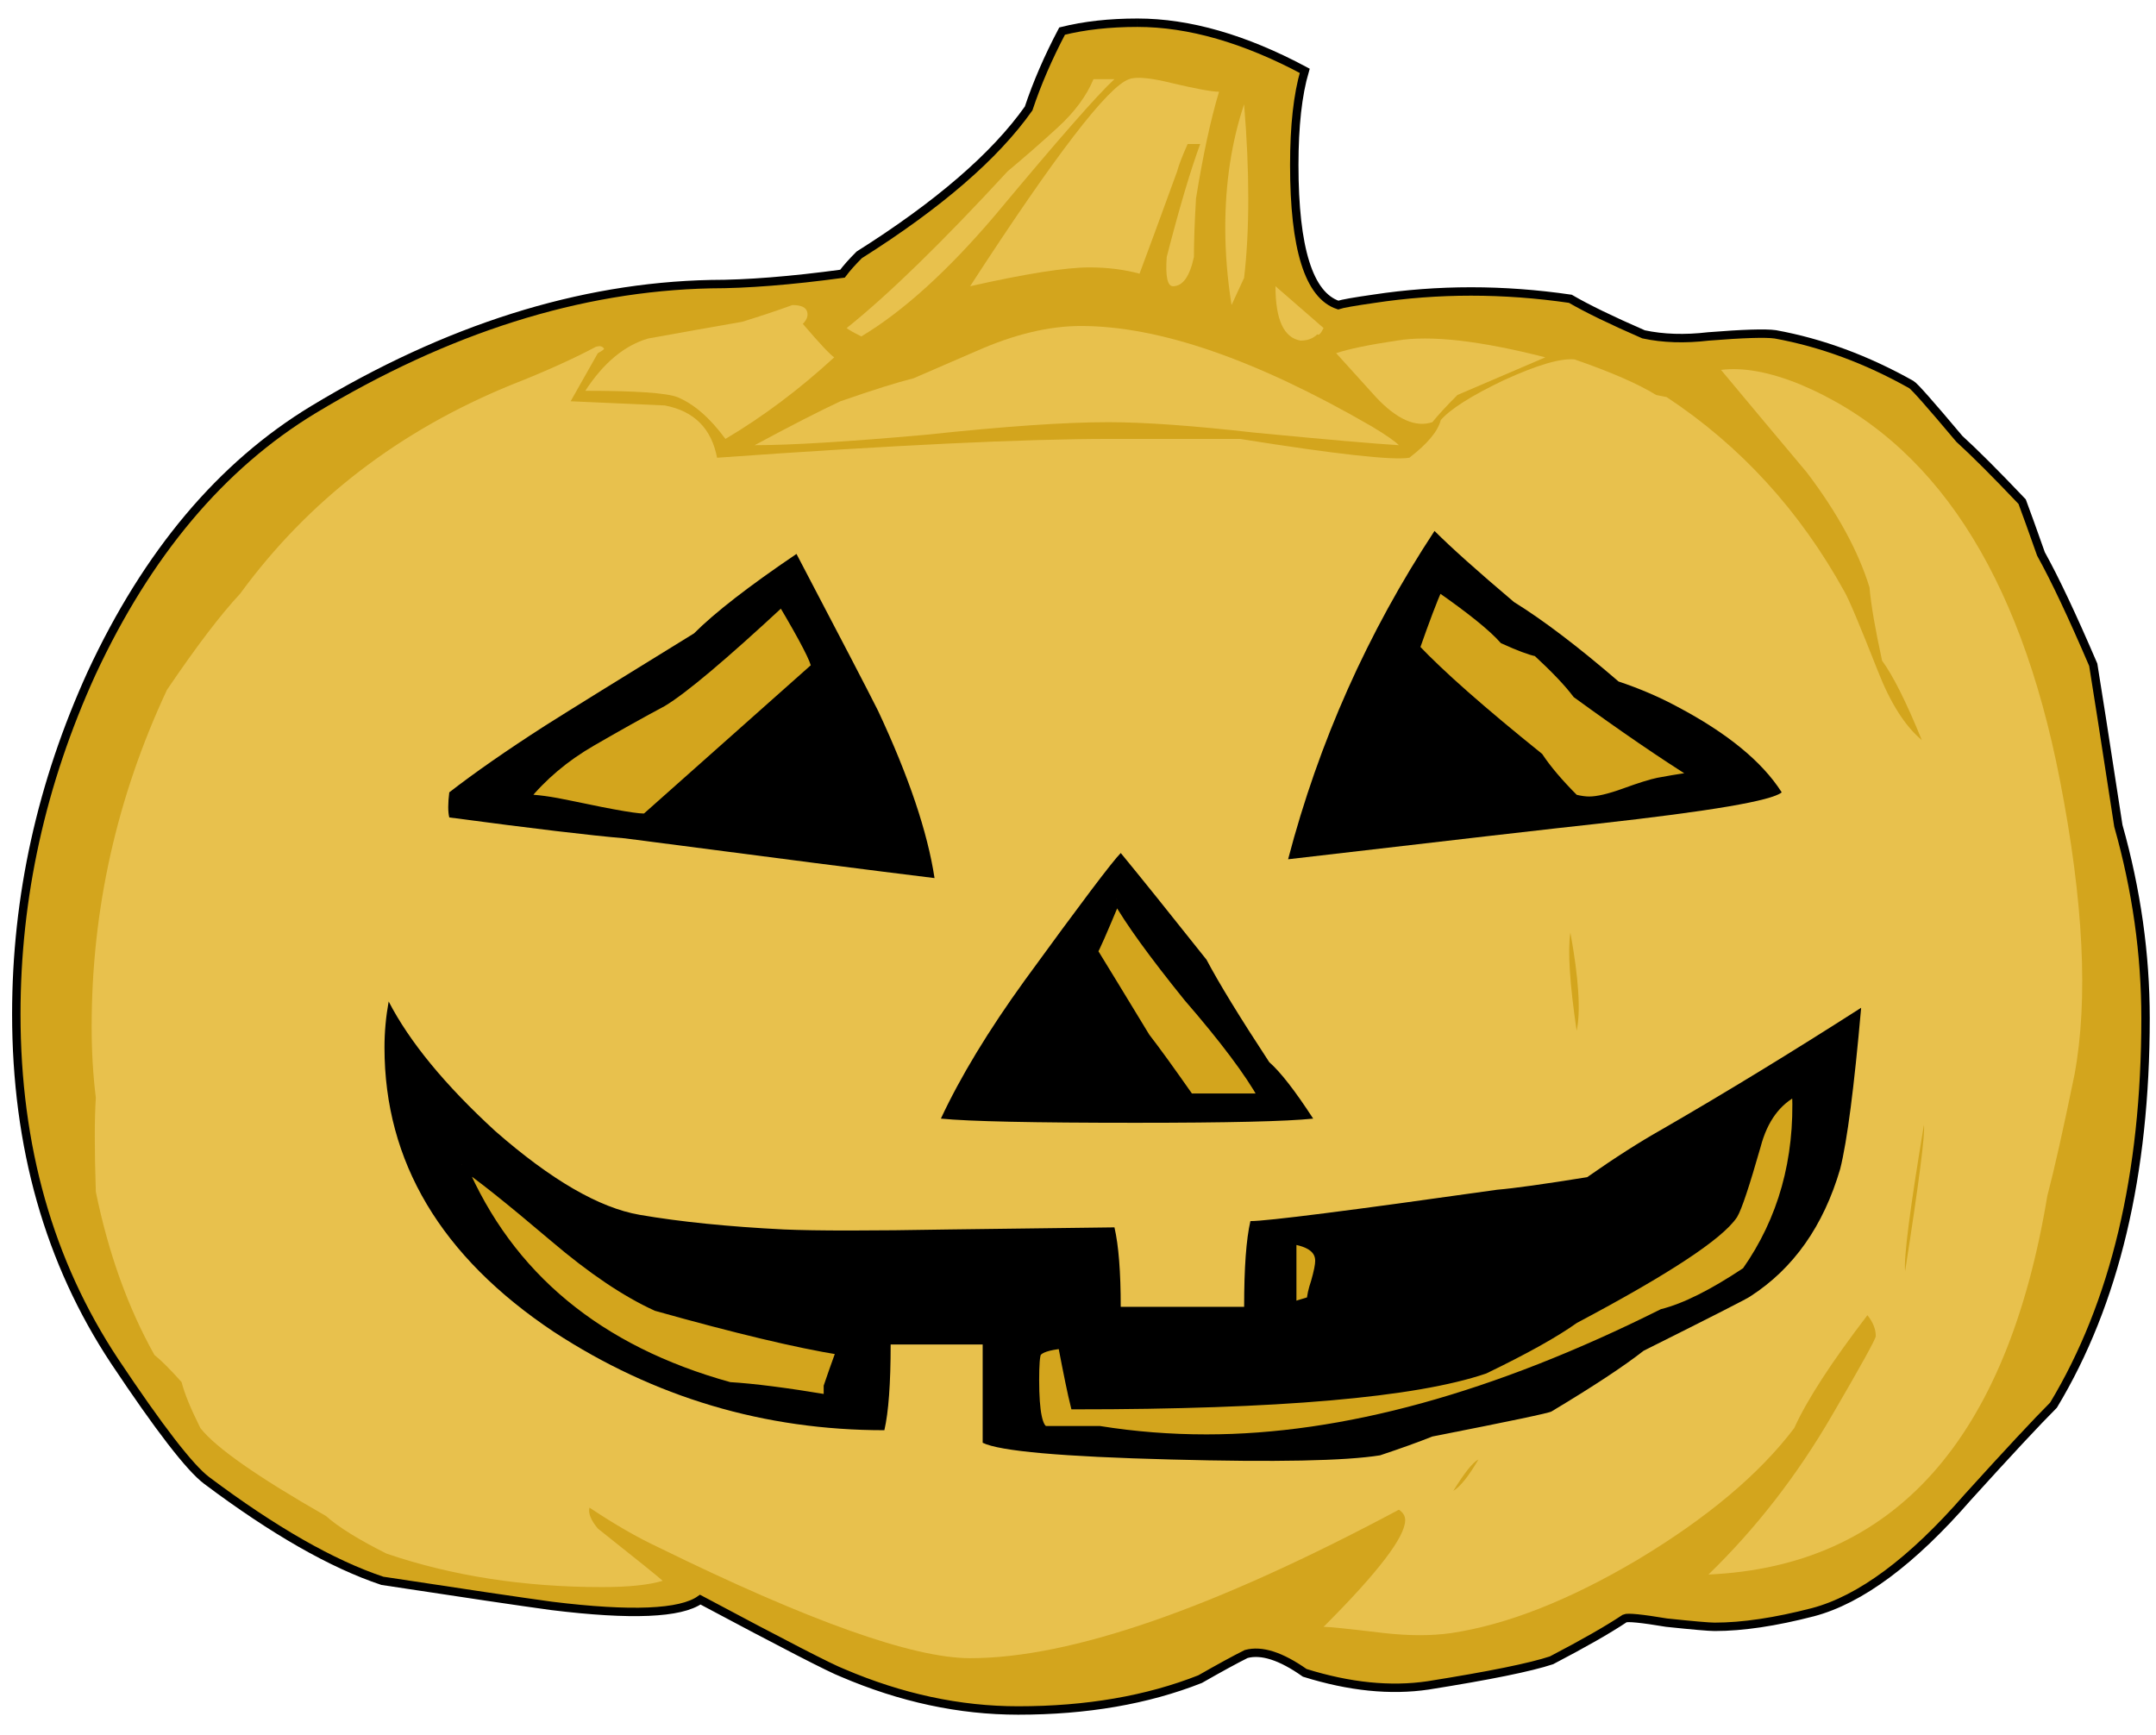 <?xml version="1.0" encoding="UTF-8"?>
<svg viewBox="0 0 256.25 206.25" xmlns="http://www.w3.org/2000/svg">
 <g transform="translate(-8.664 -6.498)">
  <path d="m143.85 9.198c6.132 2e-4 12.761 1.906 19.887 5.718-0.829 2.818-1.243 6.546-1.243 11.187-1.5e-4 9.944 1.74 15.496 5.22 16.656 0.497-0.166 1.906-0.414 4.226-0.746 7.623-1.16 15.413-1.16 23.368 0 1.989 1.16 4.889 2.569 8.701 4.226 2.32 0.497 4.889 0.58 7.706 0.249 4.143-0.331 6.795-0.414 7.955-0.249 5.469 0.995 10.855 2.983 16.159 5.966 0.331 0.166 2.237 2.32 5.718 6.463 1.823 1.657 4.309 4.143 7.458 7.458 0.497 1.326 1.243 3.398 2.237 6.215 1.657 2.983 3.729 7.375 6.215 13.175 0.331 1.989 1.326 8.369 2.983 19.142 2.154 7.624 3.231 15.247 3.232 22.871-2.6e-4 18.562-3.646 33.892-10.938 45.99-1.989 1.989-5.386 5.635-10.192 10.938-6.629 7.623-12.761 12.181-18.396 13.673-4.475 1.16-8.37 1.74-11.684 1.74-0.663 1e-5 -2.569-0.166-5.718-0.497-2.983-0.497-4.641-0.663-4.972-0.497-1.989 1.326-4.889 2.983-8.701 4.972-2.486 0.829-7.375 1.823-14.667 2.983-4.475 0.663-9.364 0.166-14.667-1.492-2.817-1.989-5.138-2.735-6.961-2.237-1.326 0.663-3.149 1.657-5.469 2.983-6.298 2.486-13.507 3.729-21.628 3.729-6.961 0-13.921-1.492-20.882-4.475-1.326-0.497-6.961-3.397-16.904-8.701-2.32 1.657-8.204 1.906-17.65 0.746-3.646-0.497-10.358-1.492-20.136-2.983-5.966-1.989-12.927-5.966-20.882-11.932-1.989-1.492-5.635-6.215-10.938-14.17-7.789-11.767-11.684-25.522-11.684-41.266 0-13.921 2.983-27.428 8.949-40.521 6.629-14.253 15.413-24.693 26.351-31.323 15.91-9.612 31.654-14.584 47.233-14.916 4.309 1.7e-4 9.529-0.414 15.661-1.243 0.497-0.663 1.16-1.409 1.989-2.237 9.446-5.966 16.158-11.767 20.136-17.402 0.994-2.983 2.32-6.049 3.978-9.198 2.651-0.663 5.635-0.994 8.949-0.994" fill="#d3a51d" stroke="#000"/>
  <path d="m138.63 15.91c-0.829 1.989-2.237 3.895-4.226 5.718s-3.978 3.563-5.966 5.22c-7.789 8.452-14.17 14.667-19.142 18.644 0.166 0.166 0.746 0.497 1.74 0.994 4.972-2.983 10.275-7.789 15.91-14.418 7.458-8.949 12.181-14.335 14.17-16.159h-2.486" fill="#e8c14d"/>
  <path d="m142.86 15.91c-2.486 0.829-8.784 9.032-18.893 24.611 6.629-1.491 11.352-2.237 14.17-2.237 2.154 1.7e-4 4.143 0.249 5.966 0.746 0.994-2.651 2.486-6.712 4.475-12.181 0.166-0.663 0.58-1.74 1.243-3.232h1.492c-1.16 3.149-2.486 7.624-3.978 13.424-0.166 2.32 0.083 3.481 0.746 3.48 1.16 1.7e-4 1.989-1.16 2.486-3.48-1.4e-4 -1.823 0.083-4.143 0.249-6.961 0.829-5.137 1.74-9.364 2.735-12.678-0.829 1.9e-4 -2.652-0.331-5.469-0.994-2.652-0.663-4.392-0.828-5.22-0.497" fill="#e8c14d"/>
  <path d="m156.53 18.893c-1.492 4.475-2.237 9.364-2.237 14.667-1.4e-4 2.983 0.248 6.049 0.746 9.198l1.492-3.232c0.331-2.817 0.497-5.966 0.497-9.447s-0.166-7.209-0.497-11.187" fill="#e8c14d"/>
  <path d="m160.26 40.52c-1.5e-4 3.978 0.994 6.132 2.983 6.463 0.828 1.6e-4 1.491-0.248 1.989-0.746 0.166 0.166 0.414-0.083 0.746-0.746-1.326-1.16-3.232-2.817-5.718-4.972" fill="#e8c14d"/>
  <path d="m102.84 42.758c-1.823 0.663-3.812 1.326-5.966 1.989-3.812 0.663-7.541 1.326-11.187 1.989-2.817 0.829-5.303 2.9-7.458 6.215 5.966 1.6e-4 9.612 0.249 10.938 0.746 1.989 0.829 3.894 2.486 5.718 4.972 4.475-2.651 8.784-5.883 12.927-9.695-0.497-0.331-1.74-1.657-3.729-3.978 0.497-0.497 0.663-0.994 0.497-1.492s-0.746-0.746-1.74-0.746" fill="#e8c14d"/>
  <path d="m124.71 48.227-7.458 3.232c-1.989 0.497-4.889 1.409-8.701 2.735-2.486 1.16-5.883 2.9-10.192 5.221 4.309 1.5e-4 11.104-0.414 20.385-1.243 9.281-0.994 16.49-1.491 21.628-1.492 4.309 1.6e-4 10.109 0.414 17.402 1.243 8.618 0.829 14.335 1.326 17.153 1.492-0.497-0.497-1.575-1.243-3.232-2.237-13.756-7.955-25.274-11.932-34.554-11.932-3.812 1.6e-4 -7.955 0.995-12.43 2.983" fill="#e8c14d"/>
  <path d="m174.68 46.984c-3.315 0.497-5.718 0.995-7.209 1.492l4.723 5.22c2.486 2.652 4.723 3.646 6.712 2.983 0.663-0.828 1.657-1.906 2.983-3.232l10.441-4.475c-7.789-1.989-13.673-2.651-17.65-1.989" fill="#e8c14d"/>
  <path d="m79.469 47.73c-2.817 1.492-6.132 2.983-9.944 4.475-13.424 5.469-24.196 13.756-32.317 24.859-2.32 2.486-5.221 6.298-8.701 11.435-5.966 12.761-8.949 26.102-8.949 40.023-1e-5 2.983 0.166 5.801 0.497 8.452-0.166 2.486-0.166 6.215 0 11.187 1.492 7.292 3.812 13.756 6.961 19.39 0.829 0.663 1.906 1.74 3.232 3.232 0.331 1.326 1.077 3.149 2.237 5.469 1.823 2.32 6.795 5.801 14.916 10.441 1.492 1.326 3.895 2.817 7.209 4.475 7.789 2.652 16.324 3.978 25.605 3.978 3.149 2e-5 5.552-0.249 7.209-0.746-0.332-0.331-2.9-2.403-7.706-6.215-0.829-0.994-1.16-1.823-0.994-2.486 2.983 1.989 5.718 3.563 8.204 4.723 17.899 8.784 30.245 13.175 37.04 13.175 11.932 1e-5 28.92-5.883 50.962-17.65 0.497 0.331 0.746 0.746 0.746 1.243-1.7e-4 1.989-3.232 6.215-9.695 12.678 0.663 1e-5 3.066 0.249 7.209 0.746 2.983 0.331 5.635 0.331 7.955 0 6.629-0.994 14.004-3.895 22.125-8.701 8.286-4.972 14.501-10.192 18.644-15.661 1.491-3.314 4.392-7.789 8.701-13.424 0.663 0.829 0.994 1.657 0.994 2.486-2.2e-4 0.332-1.74 3.48-5.22 9.447-4.143 7.126-9.032 13.424-14.667 18.893 22.042-0.994 35.466-15.993 40.272-44.995 0.828-3.149 1.906-7.955 3.232-14.418 1.657-8.949 1.077-20.633-1.74-35.052-4.806-24.693-15.082-40.355-30.826-46.984-3.646-1.491-6.795-2.071-9.447-1.74 3.314 3.978 6.712 8.038 10.192 12.181 3.646 4.806 6.132 9.364 7.458 13.673 0.166 1.989 0.663 4.889 1.492 8.701 1.326 1.823 2.9 4.972 4.723 9.447-1.989-1.657-3.729-4.392-5.22-8.204-2.155-5.469-3.481-8.618-3.978-9.447-5.303-9.612-12.347-17.318-21.13-23.119l-1.243-0.249c-2.155-1.326-5.386-2.734-9.695-4.226-1.657-0.166-4.475 0.663-8.452 2.486-3.812 1.823-6.298 3.398-7.458 4.723-0.332 1.326-1.575 2.817-3.729 4.475-1.989 0.332-8.701-0.414-20.136-2.237h-15.413c-10.275 1.5e-4 -25.854 0.746-46.735 2.237-0.663-3.48-2.735-5.552-6.215-6.215l-11.187-0.497c0.663-1.16 1.74-3.066 3.232-5.718 0.331-0.166 0.58-0.331 0.746-0.497-0.166-0.331-0.497-0.414-0.994-0.249" fill="#e8c14d"/>
  <path d="m179.16 69.606c1.989 1.989 5.137 4.806 9.447 8.452 3.48 2.155 7.623 5.303 12.43 9.447 2.486 0.829 4.806 1.823 6.961 2.983 5.966 3.149 10.109 6.546 12.43 10.192-1.16 0.994-8.452 2.237-21.876 3.729-4.641 0.497-16.904 1.906-36.792 4.226 3.646-13.921 9.446-26.931 17.402-39.029"/>
  <path d="m103.33 72.34c5.303 10.11 8.535 16.324 9.695 18.644 3.646 7.789 5.883 14.418 6.712 19.887-6.795-0.829-19.059-2.403-36.792-4.723-3.978-0.331-10.938-1.16-20.882-2.486-0.166-0.663-0.166-1.657 0-2.983 2.983-2.32 6.795-4.972 11.435-7.955 3.149-1.989 9.032-5.635 17.65-10.938 2.486-2.486 6.546-5.635 12.181-9.447"/>
  <path d="m179.65 76.318c-0.663 1.492-1.575 3.895-2.735 7.209 2.983 3.149 7.872 7.458 14.667 12.927 0.994 1.492 2.403 3.149 4.226 4.972 0.663 0.166 1.243 0.249 1.74 0.249 0.994 1e-4 2.403-0.331 4.226-0.994s3.149-1.077 3.978-1.243 2.32-0.414 4.475-0.746c-3.978-2.486-8.701-5.718-14.17-9.695-0.995-1.326-2.569-2.983-4.723-4.972-0.829-0.166-2.155-0.663-3.978-1.492-1.326-1.491-3.895-3.563-7.706-6.215" fill="#d3a51d" stroke="#000"/>
  <path d="m101.59 78.058c-6.961 6.463-11.684 10.441-14.17 11.932-2.486 1.326-5.303 2.9-8.452 4.723s-5.801 4.061-7.955 6.712c1.326 1.1e-4 3.149 0.249 5.469 0.746 5.469 1.16 8.452 1.657 8.949 1.492l20.136-17.899c-1e-4 -0.663-1.326-3.232-3.978-7.706" fill="#d3a51d" stroke="#000"/>
  <path d="m141.87 107.89c2.32 2.817 5.718 7.044 10.192 12.678 1.491 2.817 3.977 6.878 7.458 12.181 1.326 1.16 3.066 3.397 5.221 6.712-3.149 0.332-10.192 0.497-21.13 0.497-12.098 7e-5 -19.805-0.166-23.119-0.497 2.32-4.972 5.635-10.441 9.944-16.407 6.629-9.115 10.441-14.17 11.435-15.164"/>
  <path d="m141.37 113.36c-1.657 3.978-2.569 6.049-2.735 6.215 1.326 2.155 3.397 5.552 6.215 10.192 1.16 1.492 2.9 3.895 5.22 7.209h8.701c-1.657-2.983-4.641-6.96-8.949-11.932-4.143-5.138-6.961-9.032-8.452-11.684" fill="#d3a51d" stroke="#000"/>
  <path d="m195.31 117.34c0.994 5.469 1.243 9.364 0.746 11.684-0.829-5.635-1.077-9.529-0.746-11.684" fill="#d3a51d"/>
  <path d="m54.859 125.54c2.486 4.806 6.712 9.944 12.678 15.413 6.629 5.801 12.347 9.115 17.153 9.944s10.524 1.409 17.153 1.74c3.812 0.166 10.358 0.166 19.639 0l19.639-0.249c0.497 2.155 0.746 5.303 0.746 9.447h14.667c-1.5e-4 -4.64 0.248-8.038 0.746-10.192 1.989 5e-5 11.767-1.243 29.334-3.729 1.989-0.166 5.552-0.663 10.689-1.492 3.314-2.32 6.298-4.226 8.949-5.718 7.458-4.309 15.33-9.115 23.616-14.418-0.829 9.447-1.657 15.827-2.486 19.142-1.989 6.795-5.552 11.85-10.69 15.164-0.166 0.166-4.392 2.32-12.678 6.463-2.32 1.823-5.966 4.226-10.938 7.209-0.166 0.166-4.889 1.16-14.17 2.983-1.657 0.663-3.729 1.409-6.215 2.237-4.143 0.663-12.43 0.829-24.859 0.497-12.927-0.331-20.385-0.994-22.373-1.989v-11.684h-10.938c-1e-4 4.64-0.249 8.038-0.746 10.192-14.253 3e-5 -27.345-3.895-39.278-11.684-13.424-8.949-20.136-20.219-20.136-33.809-4e-5 -1.823 0.166-3.646 0.497-5.469"/>
  <path d="m222.16 136.23c-2.32 1.16-3.895 3.315-4.723 6.463-1.326 4.641-2.237 7.375-2.735 8.204-1.657 2.486-7.955 6.629-18.893 12.43-2.32 1.657-5.883 3.646-10.689 5.966-8.287 2.817-24.528 4.226-48.724 4.226-0.332-1.326-0.829-3.729-1.492-7.209-1.657 0.166-2.652 0.497-2.983 0.994-0.166 0.332-0.249 1.409-0.249 3.232-1.3e-4 3.812 0.414 5.801 1.243 5.966h6.463c4.143 0.663 8.369 0.994 12.678 0.994 16.241 3e-5 34.306-4.972 54.193-14.916 2.651-0.663 5.966-2.32 9.944-4.972 4.309-6.132 6.298-13.258 5.966-21.379" fill="#d3a51d" stroke="#000"/>
  <path d="m237.33 140.21c0.166 0.994-0.58 6.795-2.237 17.402-0.166-1.657 0.58-7.458 2.237-17.402" fill="#d3a51d"/>
  <path d="m63.559 144.93c5.635 13.258 16.241 22.042 31.82 26.351 2.817 0.166 6.712 0.663 11.684 1.492v-1.492c0.331-0.994 0.829-2.403 1.492-4.226-5.138-0.829-12.43-2.569-21.876-5.22-3.646-1.657-7.706-4.392-12.181-8.204-5.469-4.64-9.115-7.541-10.938-8.701" fill="#d3a51d" stroke="#000"/>
  <path d="m162.25 153.88v7.955c0.331-0.166 1.077-0.414 2.237-0.746-1.5e-4 -0.497 0.166-1.243 0.497-2.237 0.331-1.16 0.497-1.989 0.497-2.486-1.6e-4 -1.326-1.077-2.154-3.232-2.486" fill="#d3a51d" stroke="#000"/>
  <path d="m184.38 179.98c-1.16 1.989-2.155 3.232-2.983 3.729 1.326-2.154 2.32-3.397 2.983-3.729" fill="#d3a51d"/>
 </g>
</svg>
